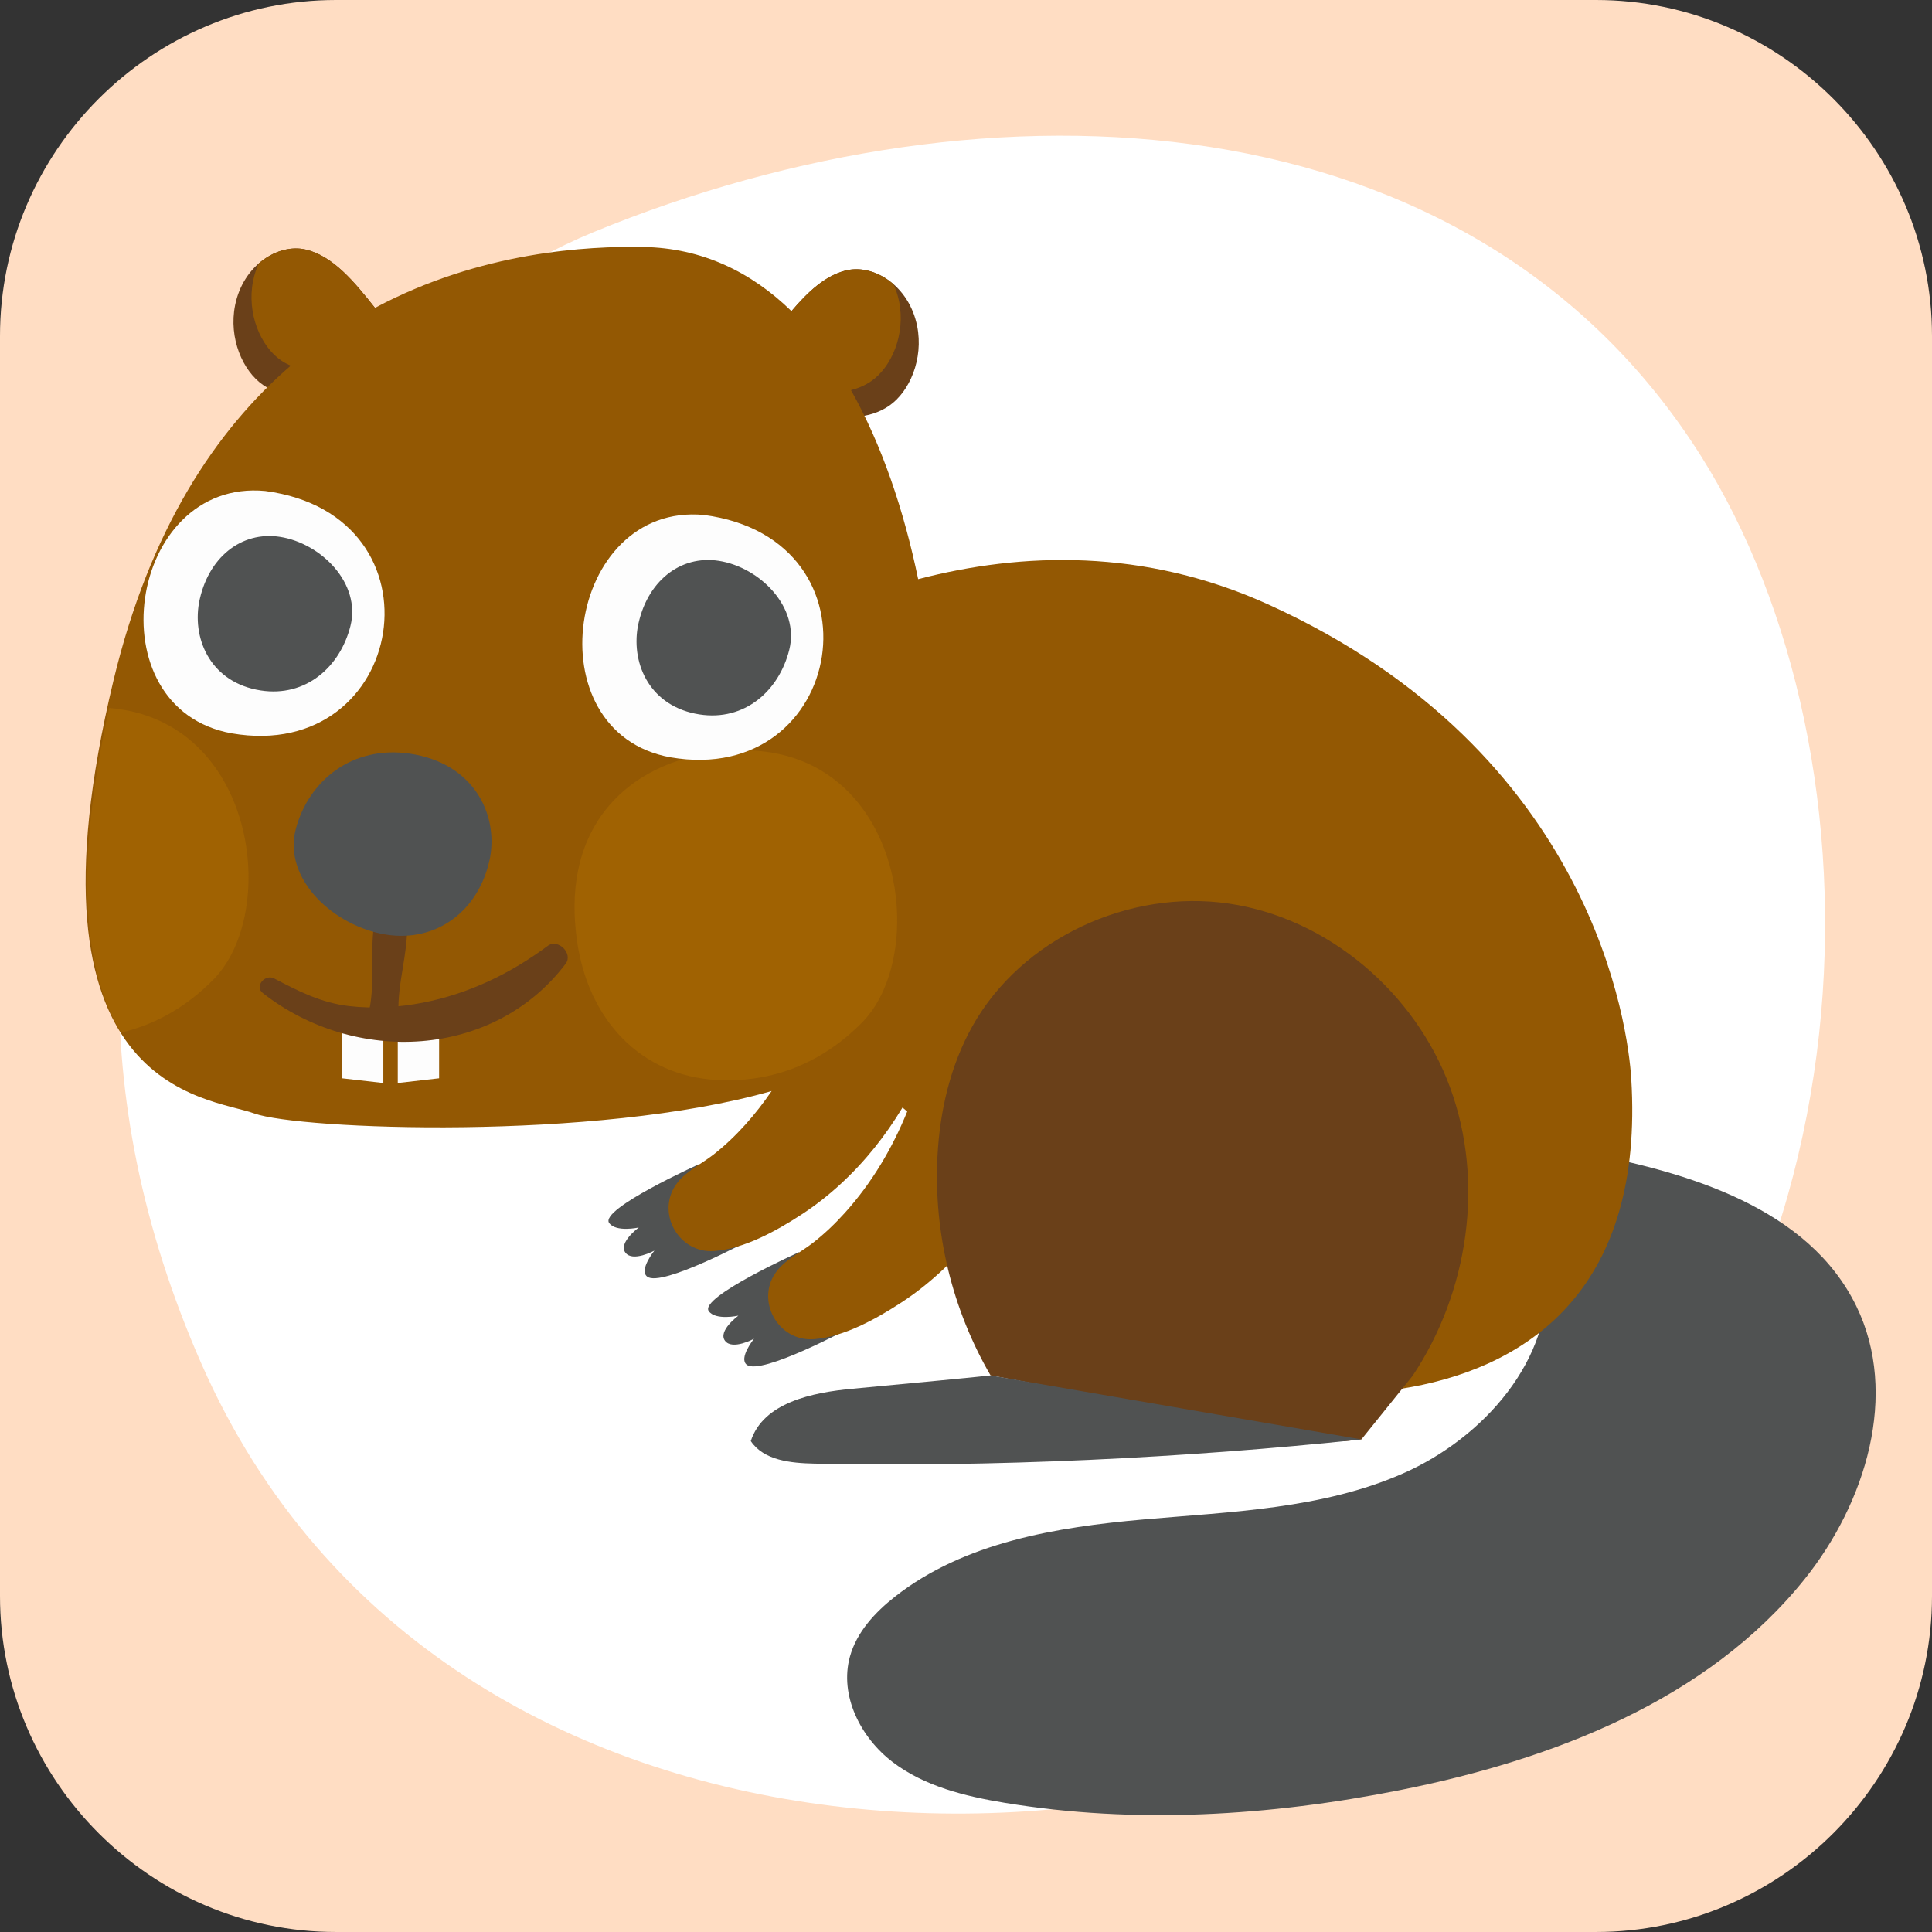 <?xml version="1.0" encoding="utf-8"?>
<!-- Generator: Adobe Illustrator 24.2.3, SVG Export Plug-In . SVG Version: 6.00 Build 0)  -->
<svg version="1.1" xmlns="http://www.w3.org/2000/svg" xmlns:xlink="http://www.w3.org/1999/xlink" x="0px" y="0px"
	 viewBox="0 0 314.216 314.215" enable-background="new 0 0 314.216 314.215" xml:space="preserve">
<rect x="0" y="0" width="314.216" height="314.215" fill="#333333" stroke="none"/>
<g id="memorygame_x5F_beaver_x5F_majava">
	<path fill="#FFDDC3" d="M259.563,314.215H54.653C24.594,314.215,0,289.622,0,259.563V54.653C0,24.594,24.594,0,54.653,0h204.91
		c30.059,0,54.653,24.594,54.653,54.653v204.91C314.215,289.622,289.622,314.215,259.563,314.215z"/>
	<path fill="#FFFFFF" d="M276.686,74.235C239.539,15.273,161.127,11.167,96.488,37.77C48.123,57.675-6.454,132.761,32.781,221.852
		c39.571,89.853,163.143,87.006,212.596,44.307C307.722,212.328,307.197,122.664,276.686,74.235z"/>
	<g>
		<g id="muistipeli_x5F_majava_1_">
			<g>
				<path fill="#505252" d="M301.92,212.45c-7.772-15.97-27.263-21.834-44.734-25.033l-5.637,19.366
					c1.065,14.294-10.248,27.081-23.368,32.854c-13.12,5.773-27.85,6.221-42.129,7.477c-14.279,1.256-29.203,3.706-40.483,12.551
					c-3.26,2.557-6.237,5.772-7.34,9.766c-1.743,6.305,1.732,13.165,6.932,17.133c5.2,3.968,11.798,5.578,18.251,6.643
					c21.238,3.505,43.082,2.14,64.196-2.051c24.797-4.923,50.056-14.598,65.88-34.315C303.44,244.439,308.879,226.748,301.92,212.45
					z"/>
			</g>
			<g>
				<path fill="#6A4019" d="M49.706,40.583c4.476,1.034,7.971,5.317,11.255,9.454l-7.086,14.004
					c-3.823,0.652-7.814,0.825-11.099-1.435s-5.617-7.586-4.54-12.964C39.544,43.117,45.23,39.549,49.706,40.583z"/>
			</g>
			<path fill="#505252" d="M129.94,203.654c0,0-16.271,7.329-14.67,9.585c1.103,1.555,4.817,0.736,4.817,0.736
				s-3.361,2.47-2.18,4.077s4.718-0.316,4.718-0.316s-2.55,3.171-1.166,4.232c2.326,1.783,16.813-6.012,16.813-6.012L129.94,203.654
				z"/>
			<path fill="#505252" d="M113.741,189.317c0,0-16.271,7.329-14.67,9.585c1.103,1.555,4.817,0.736,4.817,0.736
				s-3.361,2.47-2.18,4.077s4.718-0.316,4.718-0.316s-2.55,3.171-1.166,4.232c2.326,1.783,16.813-6.012,16.813-6.012
				L113.741,189.317z"/>
			<g>
				<path fill="#6A4019" d="M137.692,43.962c-4.476,1.034-7.971,5.317-11.255,9.454l7.086,14.004
					c3.823,0.652,7.814,0.826,11.099-1.435c3.285-2.26,5.617-7.586,4.54-12.964C147.854,46.495,142.168,42.928,137.692,43.962z"/>
			</g>
			<path fill="#935803" d="M265.304,175.437c-0.502-8.096-6.008-53.05-58.991-77.111c-20.302-9.22-40.182-8.511-56.985-4.134
				c-2.311-11.167-5.906-21.855-10.929-30.739c1.147-0.29,2.255-0.747,3.29-1.46c3.285-2.26,5.617-7.586,4.54-12.963
				c-0.202-1.011-0.52-1.941-0.912-2.803c-2.276-1.988-5.137-2.839-7.626-2.264c-3.455,0.798-6.324,3.533-8.963,6.641
				c-6.544-6.371-14.547-10.284-24.16-10.439c-8.899-0.145-26.37,0.697-43.638,9.938l0.032-0.063
				c-3.284-4.137-6.779-8.42-11.255-9.454c-2.489-0.575-5.35,0.276-7.626,2.264c-0.392,0.862-0.709,1.792-0.912,2.803
				c-1.077,5.377,1.255,10.703,4.54,12.963c0.506,0.349,1.035,0.62,1.572,0.86C35.146,69.95,24.384,86.013,18.47,110.613
				c-16.126,67.08,15.263,67.701,22.884,70.475c7.202,2.621,55.464,4.559,84.141-3.647c-1.299,1.906-2.718,3.735-4.274,5.463
				c-1.609,1.787-3.34,3.441-5.238,4.918c-1.899,1.478-4.274,2.584-5.785,4.495c-3.697,4.675,0.085,11.598,5.981,11.149
				c4.898-0.373,10.151-3.319,14.178-5.939c4.489-2.921,8.513-6.685,11.865-10.854c1.663-2.068,3.182-4.262,4.558-6.543
				c0.257,0.213,0.516,0.425,0.771,0.639c-2.434,6.003-5.764,11.622-10.131,16.472c-1.609,1.787-3.34,3.441-5.238,4.918
				c-1.899,1.478-4.274,2.584-5.785,4.495c-3.697,4.675,0.085,11.598,5.981,11.149c4.898-0.373,10.151-3.319,14.178-5.939
				c4.489-2.921,8.513-6.685,11.865-10.854c1.595-1.985,3.057-4.086,4.389-6.267c11.896,11.823,20.214,22.24,22.961,25.231
				C192.182,226.959,269.48,242.807,265.304,175.437z"/>
			<polygon fill="#FDFDFD" points="55.621,166.713 55.621,175.368 62.344,176.137 62.344,167.939 			"/>
			<polygon fill="#FDFDFD" points="71.415,166.713 71.415,175.368 64.692,176.137 64.692,167.939 			"/>
			<g>
				<path fill="#6A4019" d="M42.742,161.506c14.954,11.731,37.528,10.711,49.253-4.761c1.266-1.67-1.241-4.149-2.911-2.911
					c-6.101,4.521-12.828,7.777-20.311,9.237c-3.858,0.753-8.044,1.014-11.952,0.559c-4.585-0.533-8.218-2.392-12.243-4.503
					C43.141,158.373,41.324,160.393,42.742,161.506L42.742,161.506z"/>
			</g>
			<g>
				<path fill="#6A4019" d="M60.99,149.487c-0.937,4.858,0.069,9.903-0.919,14.725c-0.73,3.562,4.902,4.065,4.746,0.642
					c-0.224-4.923,1.56-9.732,1.393-14.661C66.114,147.33,61.581,146.421,60.99,149.487L60.99,149.487z"/>
			</g>
			<path fill="#505252" d="M79.711,139.43c-1.71,8.747-8.733,13.81-16.788,12.593c-8.554-1.293-16.987-9.031-14.81-17.22
				c2.071-7.794,9.141-13.649,18.611-12.22C76.863,124.113,80.996,132.156,79.711,139.43z"/>
			<path opacity="0.3" fill="#BF7900" enable-background="new    " d="M140.196,166.302c-6.454,6.527-14.461,9.828-23.615,9.341
				c-12.297-0.654-21.014-9.728-22.781-22.942c-0.499-3.729-0.525-7.427,0.215-11.108c2.194-10.914,10.747-17.804,22.661-19.297
				C146.382,118.573,151.903,154.461,140.196,166.302z"/>
			<path opacity="0.3" fill="#BF7900" enable-background="new    " d="M17.749,115.141c-6.178,28.152-3.529,43.826,1.954,52.789
				c5.618-1.302,10.66-4.223,14.998-8.611C45.487,148.411,41.649,117.093,17.749,115.141z"/>
			<path fill="#FDFDFD" d="M114.499,83.753c29.869,3.947,23.065,44.323-5.459,39.415C86.565,119.112,92.136,81.647,114.499,83.753z"
				/>
			<path fill="#505252" d="M103.717,101.996c1.392-7.425,6.908-11.762,13.189-10.783c6.67,1.04,13.203,7.543,11.451,14.499
				c-1.668,6.619-7.226,11.628-14.61,10.478C105.841,114.959,102.666,108.169,103.717,101.996z"/>
			<path fill="#FDFDFD" d="M43.136,79.854c29.869,3.948,23.065,44.323-5.459,39.415C15.202,115.213,20.773,77.748,43.136,79.854z"/>
			<path fill="#505252" d="M32.354,98.097c1.392-7.425,6.908-11.762,13.189-10.783c6.67,1.04,13.203,7.543,11.451,14.499
				c-1.668,6.619-7.226,11.628-14.61,10.478C34.478,111.061,31.303,104.27,32.354,98.097z"/>
			<path fill="#6A4019" d="M221.414,234.104l8.331-10.344c9.085-13.618,11.74-31.561,6.086-46.923s-19.801-27.517-35.998-29.885
				s-33.666,5.648-41.672,19.926c-3.612,6.441-5.312,13.833-5.694,21.208c-0.639,12.366,2.401,24.899,8.632,35.6l57.446,10.721
				C219.501,234.307,220.458,234.209,221.414,234.104z"/>
			<path fill="#505252" d="M221.414,234.104l-60.315-10.408c0.021,0.035-14.935,1.479-22.432,2.166
				c-6.568,0.601-14.514,2.241-16.561,8.51c2.118,3.161,6.519,3.586,10.323,3.668C161.172,238.657,192.823,237.13,221.414,234.104z"
				/>
		</g>
		<g id="Layer_1_15_">
		</g>
	</g>
</g>
<g id="Layer_1">
</g>
</svg>
